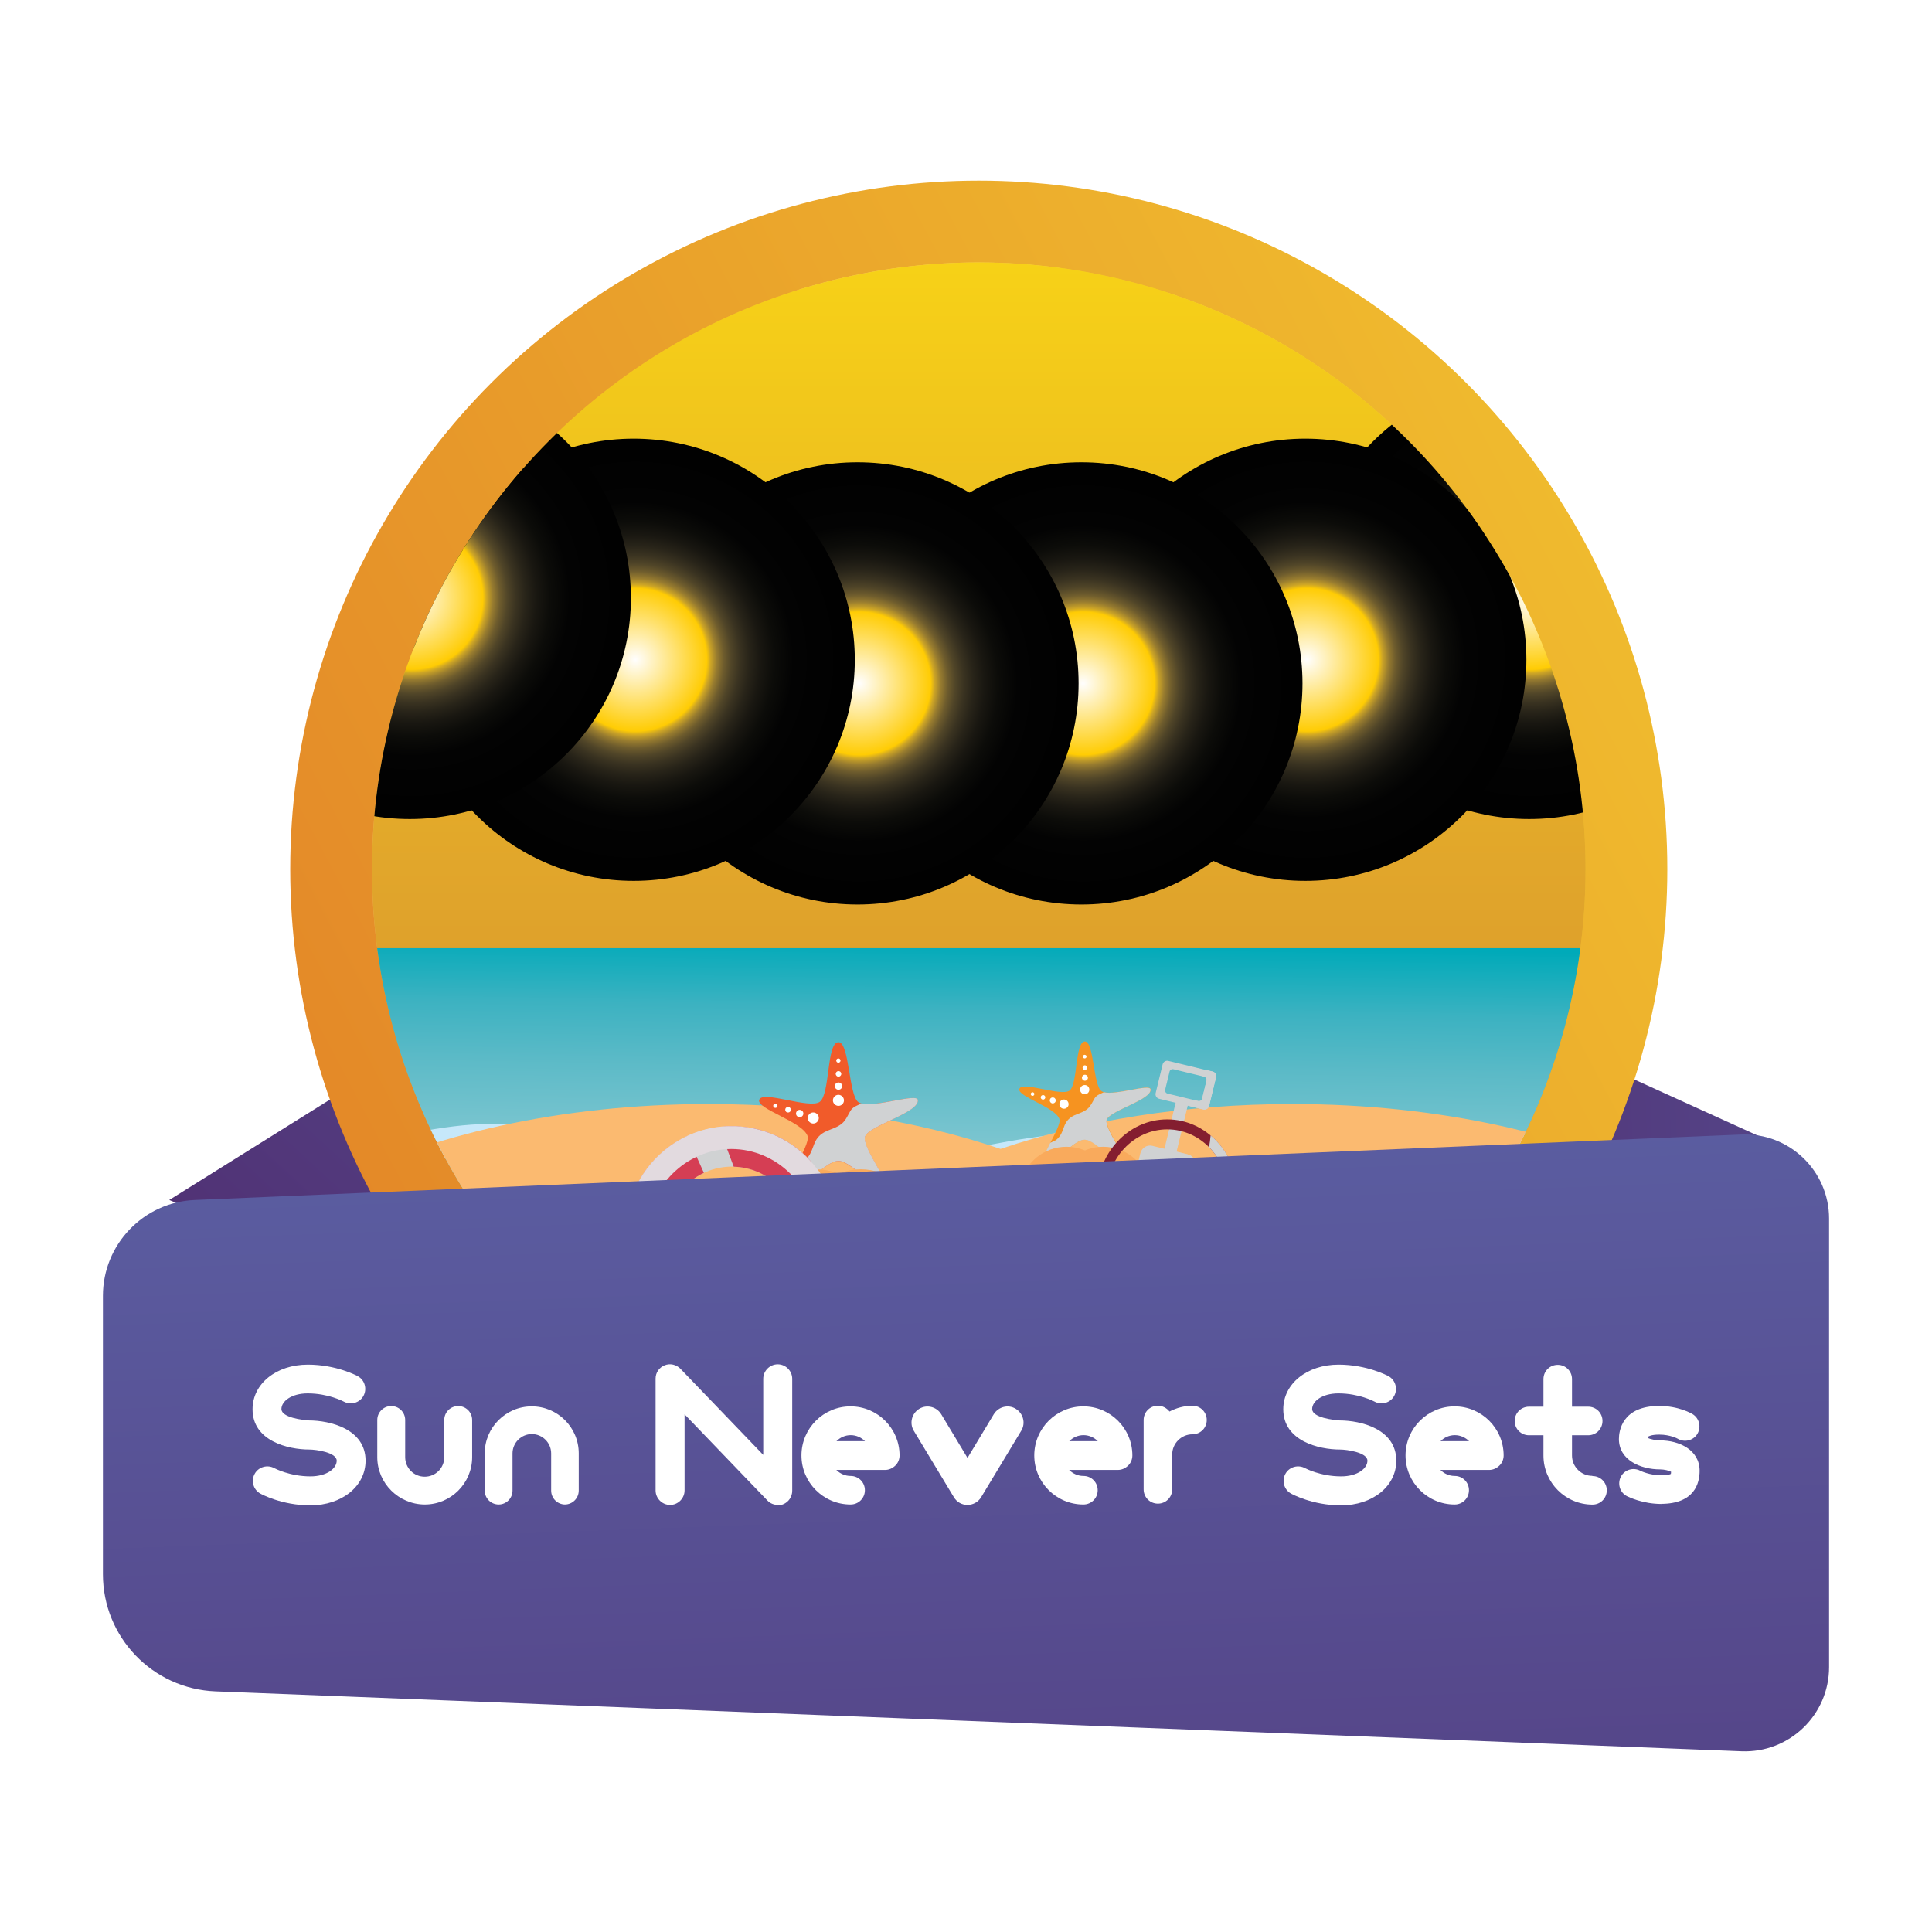 <?xml version="1.0" encoding="utf-8"?>
<!-- Generator: Adobe Illustrator 23.0.5, SVG Export Plug-In . SVG Version: 6.00 Build 0)  -->
<svg version="1.1" id="Layer_1" xmlns="http://www.w3.org/2000/svg" xmlns:xlink="http://www.w3.org/1999/xlink" x="0px" y="0px"
	 viewBox="0 0 180 180" style="enable-background:new 0 0 180 180;" xml:space="preserve">
<style type="text/css">
	.st0{fill:url(#SVGID_1_);}
	.st1{fill:url(#SVGID_2_);}
	.st2{fill:url(#SVGID_3_);}
	.st3{fill:url(#SVGID_4_);}
	.st4{opacity:0.48;}
	.st5{filter:url(#Adobe_OpacityMaskFilter);}
	.st6{filter:url(#Adobe_OpacityMaskFilter_1_);}
	.st7{mask:url(#SVGID_5_);fill:url(#SVGID_6_);}
	.st8{fill:url(#SVGID_7_);}
	.st9{filter:url(#Adobe_OpacityMaskFilter_2_);}
	.st10{filter:url(#Adobe_OpacityMaskFilter_3_);}
	.st11{mask:url(#SVGID_8_);fill:url(#SVGID_9_);}
	.st12{fill:url(#SVGID_10_);}
	.st13{clip-path:url(#SVGID_12_);}
	.st14{fill:#FBBA70;}
	.st15{fill:url(#SVGID_13_);}
	.st16{fill:url(#SVGID_14_);}
	.st17{fill:#C6E8FA;}
	.st18{fill:#F15B2A;}
	.st19{fill:#FFFFFF;}
	.st20{fill:#D0D2D3;}
	.st21{fill:#F9AA5C;}
	.st22{fill:#F69320;}
	.st23{fill:#94D8F7;}
	.st24{fill:#0694B8;}
	.st25{fill:#1C7DAA;}
	.st26{fill:#C1D8E3;}
	.st27{fill:#841E30;}
	.st28{fill:#D53E54;}
	.st29{fill:#BBBDBF;}
	.st30{fill:#E2DADF;}
	.st31{fill:#E8AE69;}
	.st32{filter:url(#Adobe_OpacityMaskFilter_4_);}
	.st33{filter:url(#Adobe_OpacityMaskFilter_5_);}
	.st34{mask:url(#SVGID_15_);fill:url(#SVGID_16_);}
	.st35{fill:url(#SVGID_17_);}
	.st36{filter:url(#Adobe_OpacityMaskFilter_6_);}
	.st37{filter:url(#Adobe_OpacityMaskFilter_7_);}
	.st38{mask:url(#SVGID_18_);fill:url(#SVGID_19_);}
	.st39{fill:url(#SVGID_20_);}
	.st40{filter:url(#Adobe_OpacityMaskFilter_8_);}
	.st41{filter:url(#Adobe_OpacityMaskFilter_9_);}
	.st42{mask:url(#SVGID_21_);fill:url(#SVGID_22_);}
	.st43{fill:url(#SVGID_23_);}
	.st44{filter:url(#Adobe_OpacityMaskFilter_10_);}
	.st45{filter:url(#Adobe_OpacityMaskFilter_11_);}
	.st46{mask:url(#SVGID_24_);fill:url(#SVGID_25_);}
	.st47{fill:url(#SVGID_26_);}
	.st48{filter:url(#Adobe_OpacityMaskFilter_12_);}
	.st49{filter:url(#Adobe_OpacityMaskFilter_13_);}
	.st50{mask:url(#SVGID_27_);fill:url(#SVGID_28_);}
	.st51{fill:url(#SVGID_29_);}
	.st52{filter:url(#Adobe_OpacityMaskFilter_14_);}
	.st53{filter:url(#Adobe_OpacityMaskFilter_15_);}
	.st54{mask:url(#SVGID_30_);fill:url(#SVGID_31_);}
	.st55{fill:url(#SVGID_32_);}
	.st56{fill:url(#SVGID_33_);}
</style>
<g>
	<linearGradient id="SVGID_1_" gradientUnits="userSpaceOnUse" x1="22.942" y1="135.857" x2="124.792" y2="25.46">
		<stop  offset="0" style="stop-color:#4F2C6F"/>
		<stop  offset="1" style="stop-color:#6073B7"/>
	</linearGradient>
	<polygon class="st0" points="15.77,111.8 50.29,90.23 57.83,129.87 	"/>
	
		<linearGradient id="SVGID_2_" gradientUnits="userSpaceOnUse" x1="327.209" y1="545.316" x2="414.007" y2="451.235" gradientTransform="matrix(0.707 0.707 -0.707 0.707 276.916 -501.018)">
		<stop  offset="0" style="stop-color:#4F2C6F"/>
		<stop  offset="1" style="stop-color:#6073B7"/>
	</linearGradient>
	<polygon class="st1" points="132.65,91.66 166.76,107.16 144.85,138.94 	"/>
	<g>
		
			<linearGradient id="SVGID_3_" gradientUnits="userSpaceOnUse" x1="12281.902" y1="-12273.382" x2="13266.16" y2="-10178.977" gradientTransform="matrix(4.206704e-03 0.089 -0.089 4.206704e-03 -976.443 -1010.447)">
			<stop  offset="0" style="stop-color:#F2C42F"/>
			<stop  offset="1" style="stop-color:#DF7626"/>
		</linearGradient>
		<circle class="st2" cx="91.19" cy="80.98" r="64.15"/>
		
			<linearGradient id="SVGID_4_" gradientUnits="userSpaceOnUse" x1="12018.519" y1="-11174.908" x2="12932.19" y2="-9788.999" gradientTransform="matrix(4.774137e-03 0.102 -0.102 4.774137e-03 -1080.09 -1102.089)">
			<stop  offset="0" style="stop-color:#F2C42F"/>
			<stop  offset="0.649" style="stop-color:#DF7626"/>
		</linearGradient>
		<circle class="st3" cx="91.19" cy="80.98" r="56.53"/>
		<g class="st4">
			<defs>
				<filter id="Adobe_OpacityMaskFilter" filterUnits="userSpaceOnUse" x="34.66" y="24.46" width="64.04" height="69.25">
					<feFlood  style="flood-color:white;flood-opacity:1" result="back"/>
					<feBlend  in="SourceGraphic" in2="back" mode="normal"/>
				</filter>
			</defs>
			<mask maskUnits="userSpaceOnUse" x="34.66" y="24.46" width="64.04" height="69.25" id="SVGID_5_">
				<g class="st5">
					<defs>
						<filter id="Adobe_OpacityMaskFilter_1_" filterUnits="userSpaceOnUse" x="34.66" y="24.46" width="64.04" height="69.25">
							<feFlood  style="flood-color:white;flood-opacity:1" result="back"/>
							<feBlend  in="SourceGraphic" in2="back" mode="normal"/>
						</filter>
					</defs>
					<mask maskUnits="userSpaceOnUse" x="34.66" y="24.46" width="64.04" height="69.25" id="SVGID_5_">
						<g class="st6">
						</g>
					</mask>
					
						<linearGradient id="SVGID_6_" gradientUnits="userSpaceOnUse" x1="116.841" y1="2.416" x2="34.886" y2="77.585" gradientTransform="matrix(0.999 -0.047 0.047 0.999 -16.066 17.538)">
						<stop  offset="0" style="stop-color:#FFFFFF"/>
						<stop  offset="1" style="stop-color:#000000"/>
					</linearGradient>
					<path class="st7" d="M98.7,24.96c-3.31-0.44-6.7-0.61-10.16-0.45c-4.95,0.23-9.73,1.1-14.25,2.52L35.89,69.21
						c-0.98,4.64-1.4,9.47-1.17,14.42c0.16,3.46,0.65,6.82,1.4,10.07L98.7,24.96z"/>
				</g>
			</mask>
			
				<linearGradient id="SVGID_7_" gradientUnits="userSpaceOnUse" x1="116.841" y1="2.416" x2="34.886" y2="77.585" gradientTransform="matrix(0.999 -0.047 0.047 0.999 -16.066 17.538)">
				<stop  offset="0" style="stop-color:#FFDA8F"/>
				<stop  offset="1" style="stop-color:#FFDA8F"/>
			</linearGradient>
			<path class="st8" d="M98.7,24.96c-3.31-0.44-6.7-0.61-10.16-0.45c-4.95,0.23-9.73,1.1-14.25,2.52L35.89,69.21
				c-0.98,4.64-1.4,9.47-1.17,14.42c0.16,3.46,0.65,6.82,1.4,10.07L98.7,24.96z"/>
			<defs>
				<filter id="Adobe_OpacityMaskFilter_2_" filterUnits="userSpaceOnUse" x="39.4" y="27.3" width="92.57" height="97.96">
					<feFlood  style="flood-color:white;flood-opacity:1" result="back"/>
					<feBlend  in="SourceGraphic" in2="back" mode="normal"/>
				</filter>
			</defs>
			<mask maskUnits="userSpaceOnUse" x="39.4" y="27.3" width="92.57" height="97.96" id="SVGID_8_">
				<g class="st9">
					<defs>
						<filter id="Adobe_OpacityMaskFilter_3_" filterUnits="userSpaceOnUse" x="39.4" y="27.3" width="92.57" height="97.96">
							<feFlood  style="flood-color:white;flood-opacity:1" result="back"/>
							<feBlend  in="SourceGraphic" in2="back" mode="normal"/>
						</filter>
					</defs>
					<mask maskUnits="userSpaceOnUse" x="39.4" y="27.3" width="92.57" height="97.96" id="SVGID_8_">
						<g class="st10">
						</g>
					</mask>
					
						<linearGradient id="SVGID_9_" gradientUnits="userSpaceOnUse" x1="137.496" y1="24.932" x2="55.54" y2="100.101" gradientTransform="matrix(0.999 -0.047 0.047 0.999 -16.066 17.538)">
						<stop  offset="0" style="stop-color:#FFFFFF"/>
						<stop  offset="1" style="stop-color:#000000"/>
					</linearGradient>
					<path class="st11" d="M108.87,27.3L39.4,103.62c3.74,8.53,9.5,15.94,16.66,21.63l75.91-83.39
						C125.63,35.26,117.72,30.22,108.87,27.3z"/>
				</g>
			</mask>
			
				<linearGradient id="SVGID_10_" gradientUnits="userSpaceOnUse" x1="137.496" y1="24.932" x2="55.54" y2="100.101" gradientTransform="matrix(0.999 -0.047 0.047 0.999 -16.066 17.538)">
				<stop  offset="0" style="stop-color:#FFDA8F"/>
				<stop  offset="1" style="stop-color:#FFDA8F"/>
			</linearGradient>
			<path class="st12" d="M108.87,27.3L39.4,103.62c3.74,8.53,9.5,15.94,16.66,21.63l75.91-83.39
				C125.63,35.26,117.72,30.22,108.87,27.3z"/>
		</g>
	</g>
	<g>
		<defs>
			<circle id="SVGID_11_" cx="91.19" cy="80.98" r="56.53"/>
		</defs>
		<clipPath id="SVGID_12_">
			<use xlink:href="#SVGID_11_"  style="overflow:visible;"/>
		</clipPath>
		<g class="st13">
			<path class="st14" d="M139.29,123.98c0,4.89-21.54,8.86-48.1,8.86c-26.56,0-48.1-3.97-48.1-8.86c0-4.89,21.54-8.86,48.1-8.86
				C117.75,115.12,139.29,119.09,139.29,123.98z"/>
			<g>
				<linearGradient id="SVGID_13_" gradientUnits="userSpaceOnUse" x1="93.219" y1="157.34" x2="93.219" y2="10.648">
					<stop  offset="5.618138e-03" style="stop-color:#CA762E"/>
					<stop  offset="0.522" style="stop-color:#E1A62B"/>
					<stop  offset="1" style="stop-color:#FCDC12"/>
				</linearGradient>
				<rect x="30.86" y="21.95" class="st15" width="124.72" height="124.72"/>
				<linearGradient id="SVGID_14_" gradientUnits="userSpaceOnUse" x1="93.084" y1="110.779" x2="93.472" y2="87.892">
					<stop  offset="0" style="stop-color:#8FCCD5"/>
					<stop  offset="0.5" style="stop-color:#5BBAC7"/>
					<stop  offset="0.731" style="stop-color:#3CB2C1"/>
					<stop  offset="1" style="stop-color:#00AAB9"/>
				</linearGradient>
				<rect x="30.86" y="88.34" class="st16" width="124.72" height="29.04"/>
				<path class="st17" d="M155.58,112.62c-1.81-1.52-5.09-1.76-7.21-2.05c-7.04-0.97-14.03-1.7-21.15-1.71
					c-4.32,0-8.88,0.35-13.11-0.7c-3.68-0.92-7.34-2.77-11.21-2.73c-9.51,0.11-18.76,3.42-28.07,4.99
					c-4.06,0.69-8.05,1.52-12.2,1.06c-1.94-0.22-3.53-0.78-5.18-1.81c-1.8-1.13-3.37-1.57-5.45-0.91c-3.49,1.11-6.55,3.44-10.3,3.67
					c-3.63,0.22-7.24-0.32-10.86-0.42v7.22c1.04,0.2,2.09,0.3,3.16,0.25c2.18-0.11,4.23-0.71,6.34-1.22
					c1.97-0.48,4.03-0.89,6.07-0.6c2.02,0.29,3.85,0.99,5.74,1.72c4.26,1.64,8.6,1.28,12.99,0.28c4.12-0.94,8.15-2.33,12.33-3.01
					c4.03-0.66,7.89-0.66,11.89,0.15c4.01,0.81,7.88,1.61,11.98,1.75c4.09,0.13,8.19,0,12.28-0.08c8.3-0.17,16.76-0.37,24.8-2.59
					c2.75-0.76,5.32-1.29,8.16-0.62c3.07,0.73,5.96,2.05,8.99,2.37V112.62z"/>
				<path class="st17" d="M57.84,105.13c-4.65,0.28-9.27-0.68-13.93-0.35c-4.46,0.32-8.78,1.63-13.2,2.19v0.97
					c4.37,0.1,8.75,0.03,13.1-0.01c7.8-0.07,15.7-0.26,23.38-1.75C64.88,104.17,60.58,104.96,57.84,105.13z"/>
				<path class="st17" d="M151.35,108.24c-2.74-0.68-5.33-2.04-8.12-2.48c-3.59-0.57-7.49-0.24-11.11-0.18
					c-3.61,0.05-7.24,0.23-10.84-0.09c-6.56-0.59-13.01-1.6-19.43,0.4c-4,1.24-8.56,3.32-12.93,3.1c3.01,1.93,7.8,0.99,11.01,0.43
					c2.35-0.41,4.71-0.88,7.1-0.88c3.38,0,6.7,0.65,10.07,0.78c12.82,0.52,25.65,0.1,38.48,0.02v-0.85
					C154.2,108.68,152.79,108.6,151.35,108.24z"/>
				<path class="st17" d="M143.98,118.26c-0.76,0.16-1.67,0.37-2.35,0.84c2.48,0.07,4.65,1.32,7.17,1.84
					c2.24,0.46,4.51,0.27,6.77,0.28v-2.86c-1.88-0.15-3.76-0.34-5.63-0.4C147.97,117.91,145.92,117.86,143.98,118.26z"/>
				<path class="st17" d="M64.47,114.98c4.74,0.4,9.39,1.72,14.15,1.83c4.08,0.09,7.93-0.74,11.71-2.17
					c-0.48-0.27-1.01-0.43-1.55-0.56c-1.77-0.44-3.61-0.6-5.42-0.72c-9.53-0.61-19.19,0.01-28.7,0.68c-2.91,0.2-5.85,0.38-8.8,0.6
					C52.07,114.65,58.28,114.46,64.47,114.98z"/>
				<path class="st14" d="M155.58,110.4c-8.97-4.65-21.41-7.54-35.17-7.54c-10.04,0-19.38,1.54-27.19,4.18
					c-7.8-2.64-17.14-4.18-27.19-4.18c-13.76,0-26.2,2.88-35.17,7.54v2.44v8.1v10.56h124.72v-10.56l0,0V110.4z"/>
				<g>
					<g>
						<g>
							<path class="st18" d="M78.12,97.1c1.02,0,0.95,4.88,1.83,5.57c0.96,0.75,5.44-0.88,5.55-0.2c0.2,1.17-4.54,2.4-4.91,3.42
								c-0.36,0.97,2.78,4.93,2.09,5.27c-0.73,0.36-3.2-2.98-4.57-2.99c-1.37-0.01-3.88,3.31-4.56,2.99c-0.98-0.45,2-4.38,1.69-5.32
								c-0.46-1.33-4.75-2.52-4.51-3.36c0.27-0.94,4.67,0.87,5.64,0.18C77.35,101.96,77,97.1,78.12,97.1z"/>
							<g>
								<path class="st19" d="M78.31,98.81c0,0.11-0.09,0.2-0.2,0.2c-0.11,0-0.2-0.09-0.2-0.2s0.09-0.2,0.2-0.2
									C78.22,98.61,78.31,98.7,78.31,98.81z"/>
								<path class="st19" d="M78.38,100.05c0,0.14-0.12,0.26-0.26,0.26c-0.14,0-0.26-0.12-0.26-0.26c0-0.14,0.12-0.26,0.26-0.26
									C78.26,99.79,78.38,99.9,78.38,100.05z"/>
								<path class="st19" d="M78.46,101.19c0,0.19-0.15,0.34-0.34,0.34c-0.19,0-0.34-0.15-0.34-0.34c0-0.19,0.15-0.34,0.34-0.34
									C78.31,100.85,78.46,101,78.46,101.19z"/>
								<path class="st19" d="M78.63,102.52c0,0.28-0.23,0.51-0.51,0.51c-0.28,0-0.52-0.23-0.52-0.51c0-0.28,0.23-0.52,0.52-0.52
									C78.4,102.01,78.63,102.24,78.63,102.52z"/>
							</g>
							<g>
								<path class="st19" d="M72.3,102.83c0.1,0.03,0.16,0.15,0.13,0.25c-0.03,0.11-0.15,0.16-0.25,0.13
									c-0.11-0.03-0.16-0.15-0.13-0.25C72.08,102.86,72.19,102.8,72.3,102.83z"/>
								<path class="st19" d="M73.5,103.14c0.14,0.04,0.21,0.19,0.17,0.33c-0.04,0.14-0.19,0.21-0.33,0.17
									c-0.14-0.04-0.21-0.19-0.17-0.33C73.21,103.18,73.36,103.1,73.5,103.14z"/>
								<path class="st19" d="M74.61,103.42c0.18,0.06,0.28,0.25,0.22,0.43c-0.06,0.18-0.25,0.28-0.43,0.22
									c-0.18-0.06-0.28-0.25-0.22-0.43C74.24,103.46,74.43,103.36,74.61,103.42z"/>
								<path class="st19" d="M75.93,103.67c0.27,0.09,0.42,0.38,0.33,0.65c-0.09,0.27-0.38,0.42-0.65,0.33
									c-0.27-0.09-0.42-0.38-0.33-0.65C75.37,103.73,75.66,103.58,75.93,103.67z"/>
							</g>
							<g>
								<path class="st19" d="M83.91,103.05c-0.11,0.03-0.17,0.14-0.14,0.25c0.03,0.11,0.14,0.17,0.25,0.14
									c0.11-0.03,0.17-0.14,0.14-0.25C84.13,103.08,84.02,103.02,83.91,103.05z"/>
								<path class="st19" d="M82.69,103.29c-0.14,0.04-0.22,0.18-0.19,0.32c0.04,0.14,0.18,0.22,0.32,0.19
									c0.14-0.04,0.22-0.18,0.19-0.32C82.98,103.34,82.83,103.26,82.69,103.29z"/>
								<path class="st19" d="M81.57,103.5c-0.18,0.05-0.29,0.23-0.24,0.41c0.05,0.18,0.23,0.29,0.41,0.24
									c0.18-0.05,0.29-0.23,0.24-0.41C81.94,103.56,81.75,103.45,81.57,103.5z"/>
								<path class="st19" d="M80.24,103.68c-0.28,0.07-0.44,0.35-0.37,0.63c0.07,0.28,0.35,0.44,0.63,0.37
									c0.28-0.07,0.44-0.35,0.37-0.63C80.79,103.77,80.51,103.6,80.24,103.68z"/>
							</g>
							<g>
								<path class="st19" d="M74.38,109.36c0.07-0.09,0.2-0.1,0.28-0.03c0.09,0.07,0.1,0.2,0.03,0.28c-0.07,0.09-0.2,0.1-0.28,0.03
									C74.32,109.58,74.31,109.45,74.38,109.36z"/>
								<path class="st19" d="M75.09,108.35c0.09-0.11,0.25-0.13,0.37-0.04c0.11,0.09,0.13,0.25,0.04,0.37
									c-0.09,0.11-0.25,0.13-0.37,0.04C75.02,108.62,75,108.46,75.09,108.35z"/>
								<path class="st19" d="M75.73,107.4c0.12-0.15,0.33-0.17,0.48-0.06c0.15,0.12,0.17,0.33,0.06,0.48
									c-0.11,0.15-0.33,0.17-0.48,0.06C75.64,107.76,75.61,107.55,75.73,107.4z"/>
								<path class="st19" d="M76.42,106.25c0.18-0.22,0.5-0.26,0.72-0.09c0.22,0.18,0.26,0.5,0.09,0.72
									c-0.18,0.22-0.5,0.26-0.72,0.09C76.28,106.8,76.24,106.47,76.42,106.25z"/>
							</g>
							<g>
								<path class="st19" d="M81.53,109.36c-0.07-0.09-0.2-0.1-0.28-0.03c-0.09,0.07-0.1,0.2-0.03,0.28
									c0.07,0.09,0.2,0.1,0.28,0.03C81.59,109.58,81.6,109.45,81.53,109.36z"/>
								<path class="st19" d="M80.82,108.35c-0.09-0.11-0.25-0.13-0.37-0.04c-0.11,0.09-0.13,0.25-0.04,0.37
									c0.09,0.11,0.25,0.13,0.37,0.04C80.89,108.62,80.91,108.46,80.82,108.35z"/>
								<path class="st19" d="M80.18,107.4c-0.12-0.15-0.33-0.17-0.48-0.06c-0.15,0.12-0.17,0.33-0.06,0.48
									c0.12,0.15,0.33,0.17,0.48,0.06C80.27,107.76,80.3,107.55,80.18,107.4z"/>
								<path class="st19" d="M79.49,106.25c-0.18-0.22-0.5-0.26-0.72-0.09c-0.22,0.18-0.26,0.5-0.09,0.72
									c0.18,0.22,0.5,0.26,0.72,0.09C79.63,106.8,79.67,106.47,79.49,106.25z"/>
							</g>
						</g>
						<path class="st20" d="M85.51,102.47c-0.1-0.63-3.88,0.7-5.25,0.34c-0.38,0.18-0.8,0.31-1.02,0.67
							c-0.24,0.4-0.42,0.87-0.78,1.18c-0.44,0.38-0.98,0.51-1.49,0.74c-0.54,0.25-0.88,0.6-1.1,1.15c-0.16,0.39-0.28,0.84-0.54,1.18
							c-0.14,0.18-0.29,0.36-0.49,0.48c-0.19,0.11-0.41,0.18-0.6,0.29c-0.62,1.22-1.2,2.41-0.68,2.65c0.68,0.31,3.2-3,4.56-2.99
							c1.37,0.01,3.84,3.36,4.57,2.99c0.68-0.34-2.45-4.3-2.09-5.27C80.97,104.87,85.71,103.64,85.51,102.47z"/>
					</g>
					<g>
						<path class="st21" d="M81.24,113.11c-0.52-2.38-2.65-4.17-5.19-4.17c-2.54,0-4.67,1.79-5.19,4.17H81.24z"/>
						<path class="st21" d="M85.38,113.11c-0.52-2.38-2.65-4.17-5.19-4.17c-2.54,0-4.66,1.79-5.19,4.17H85.38z"/>
					</g>
				</g>
				<g>
					<g>
						<g>
							<path class="st22" d="M101.08,97.03c0.84,0,0.78,4.04,1.52,4.61c0.79,0.62,4.5-0.73,4.6-0.17c0.16,0.97-3.76,1.99-4.07,2.83
								c-0.3,0.8,2.3,4.08,1.73,4.36c-0.6,0.3-2.65-2.47-3.78-2.48c-1.13-0.01-3.21,2.74-3.78,2.48c-0.82-0.37,1.66-3.63,1.4-4.41
								c-0.38-1.1-3.93-2.09-3.73-2.79c0.22-0.78,3.87,0.72,4.67,0.15C100.43,101.05,100.14,97.03,101.08,97.03z"/>
							<g>
								<path class="st19" d="M101.23,98.44c0,0.09-0.08,0.17-0.17,0.17c-0.09,0-0.17-0.07-0.17-0.17c0-0.09,0.07-0.17,0.17-0.17
									C101.16,98.28,101.23,98.35,101.23,98.44z"/>
								<path class="st19" d="M101.29,99.47c0,0.12-0.1,0.22-0.22,0.22c-0.12,0-0.21-0.1-0.21-0.22c0-0.12,0.1-0.22,0.21-0.22
									C101.19,99.25,101.29,99.35,101.29,99.47z"/>
								<path class="st19" d="M101.36,100.41c0,0.16-0.13,0.28-0.28,0.28c-0.15,0-0.28-0.13-0.28-0.28c0-0.16,0.13-0.28,0.28-0.28
									C101.23,100.13,101.36,100.26,101.36,100.41z"/>
								<path class="st19" d="M101.49,101.52c0,0.24-0.19,0.43-0.43,0.43c-0.23,0-0.43-0.19-0.43-0.43c0-0.24,0.19-0.43,0.43-0.43
									C101.3,101.09,101.49,101.28,101.49,101.52z"/>
							</g>
							<g>
								<path class="st19" d="M96.25,101.77c0.09,0.03,0.14,0.12,0.11,0.21c-0.03,0.09-0.12,0.14-0.21,0.11
									c-0.09-0.03-0.14-0.12-0.11-0.21C96.07,101.79,96.16,101.74,96.25,101.77z"/>
								<path class="st19" d="M97.24,102.03c0.11,0.04,0.18,0.16,0.14,0.27c-0.04,0.11-0.16,0.18-0.27,0.14
									c-0.11-0.04-0.18-0.16-0.14-0.27C97.01,102.06,97.13,102,97.24,102.03z"/>
								<path class="st19" d="M98.17,102.26c0.15,0.05,0.23,0.21,0.18,0.35c-0.05,0.15-0.21,0.23-0.35,0.18
									c-0.15-0.05-0.23-0.21-0.18-0.35C97.86,102.29,98.02,102.21,98.17,102.26z"/>
								<path class="st19" d="M99.26,102.46c0.22,0.07,0.35,0.31,0.28,0.54c-0.07,0.22-0.31,0.35-0.54,0.28
									c-0.22-0.07-0.35-0.31-0.28-0.54C98.79,102.51,99.03,102.39,99.26,102.46z"/>
							</g>
							<g>
								<path class="st19" d="M105.87,101.95c-0.09,0.02-0.14,0.11-0.12,0.2c0.02,0.09,0.11,0.14,0.2,0.12
									c0.09-0.02,0.14-0.11,0.12-0.2C106.05,101.98,105.96,101.93,105.87,101.95z"/>
								<path class="st19" d="M104.86,102.15c-0.11,0.03-0.18,0.15-0.15,0.26c0.03,0.12,0.15,0.18,0.26,0.15
									c0.12-0.03,0.18-0.15,0.15-0.26C105.1,102.19,104.98,102.12,104.86,102.15z"/>
								<path class="st19" d="M103.93,102.33c-0.15,0.04-0.24,0.19-0.2,0.34c0.04,0.15,0.19,0.24,0.34,0.2
									c0.15-0.04,0.24-0.19,0.2-0.34C104.23,102.38,104.08,102.29,103.93,102.33z"/>
								<path class="st19" d="M102.83,102.47c-0.23,0.06-0.37,0.29-0.31,0.52c0.06,0.23,0.29,0.37,0.52,0.31
									c0.23-0.06,0.36-0.29,0.31-0.52C103.29,102.55,103.06,102.41,102.83,102.47z"/>
							</g>
							<g>
								<path class="st19" d="M97.97,107.18c0.06-0.07,0.16-0.09,0.23-0.03c0.07,0.06,0.09,0.16,0.03,0.23
									c-0.06,0.07-0.16,0.09-0.23,0.03C97.93,107.36,97.92,107.26,97.97,107.18z"/>
								<path class="st19" d="M98.56,106.34c0.07-0.09,0.21-0.11,0.3-0.04c0.09,0.07,0.11,0.21,0.04,0.3
									c-0.07,0.09-0.21,0.11-0.3,0.04C98.5,106.57,98.49,106.44,98.56,106.34z"/>
								<path class="st19" d="M99.09,105.56c0.1-0.12,0.27-0.14,0.4-0.05c0.12,0.1,0.14,0.27,0.05,0.4
									c-0.1,0.12-0.27,0.14-0.39,0.05C99.02,105.86,99,105.68,99.09,105.56z"/>
								<path class="st19" d="M99.66,104.6c0.14-0.19,0.41-0.22,0.6-0.07c0.18,0.15,0.22,0.41,0.07,0.6
									c-0.15,0.19-0.41,0.22-0.6,0.07C99.55,105.06,99.52,104.79,99.66,104.6z"/>
							</g>
							<g>
								<path class="st19" d="M103.9,107.18c-0.06-0.07-0.16-0.09-0.24-0.03c-0.07,0.06-0.08,0.16-0.03,0.23
									c0.06,0.07,0.16,0.09,0.23,0.03C103.95,107.36,103.96,107.26,103.9,107.18z"/>
								<path class="st19" d="M103.31,106.34c-0.07-0.09-0.21-0.11-0.3-0.04c-0.09,0.07-0.11,0.21-0.04,0.3
									c0.07,0.09,0.21,0.11,0.3,0.04C103.37,106.57,103.39,106.44,103.31,106.34z"/>
								<path class="st19" d="M102.78,105.56c-0.1-0.12-0.27-0.14-0.39-0.05c-0.12,0.1-0.14,0.27-0.05,0.4
									c0.1,0.12,0.27,0.14,0.4,0.05C102.86,105.86,102.88,105.68,102.78,105.56z"/>
								<path class="st19" d="M102.21,104.6c-0.14-0.19-0.41-0.22-0.6-0.07c-0.18,0.15-0.22,0.41-0.07,0.6
									c0.15,0.19,0.41,0.22,0.6,0.07C102.32,105.06,102.36,104.79,102.21,104.6z"/>
							</g>
						</g>
						<path class="st20" d="M107.19,101.48c-0.09-0.52-3.22,0.58-4.35,0.28c-0.31,0.15-0.66,0.26-0.85,0.55
							c-0.2,0.33-0.35,0.72-0.65,0.98c-0.36,0.32-0.81,0.42-1.24,0.62c-0.45,0.21-0.73,0.5-0.92,0.95
							c-0.13,0.33-0.23,0.69-0.44,0.98c-0.11,0.15-0.24,0.3-0.4,0.4c-0.16,0.09-0.34,0.15-0.5,0.24c-0.51,1.01-0.99,2-0.56,2.19
							c0.57,0.26,2.65-2.49,3.78-2.48c1.13,0.01,3.18,2.78,3.78,2.48c0.57-0.28-2.03-3.56-1.73-4.36
							C103.43,103.46,107.36,102.44,107.19,101.48z"/>
					</g>
					<g>
						<path class="st21" d="M103.66,110.29c-0.43-1.98-2.19-3.45-4.3-3.45c-2.11,0-3.86,1.48-4.3,3.45H103.66z"/>
						<path class="st21" d="M107.08,110.29c-0.43-1.98-2.19-3.45-4.3-3.45c-2.11,0-3.86,1.48-4.3,3.45H107.08z"/>
					</g>
				</g>
				<g>
					<g>
						
							<ellipse transform="matrix(0.23 -0.973 0.973 0.23 -47.701 179.221)" class="st23" cx="89.38" cy="119.75" rx="8.3" ry="8.3"/>
						<g>
							<path class="st24" d="M90.7,115.22c0,0-6.69,2.55-9.12,7.3c0,0,1.3,4.5,6.69,5.46c0,0,3.92-2.51,4.08-11.81
								C92.35,116.17,91.59,115.3,90.7,115.22z"/>
							<path class="st24" d="M91.8,113.15c0,0-0.02-0.67-0.76-1.51c0,0-3.23-1.04-6.72,1.56c0,0,4.84-0.63,6.22,0.51"/>
							<path class="st24" d="M94.06,115.78c0,0,3.22,1.79,3.48,5.33c0,0,0.83-3.9-2.04-6.91c0,0-1.16-0.04-1.82,0.03L94.06,115.78z"
								/>
							<path class="st25" d="M94.28,115.44c-0.29,0.74-1.38,1-2.45,0.59c-1.07-0.41-1.71-1.35-1.42-2.09c0.29-0.74,1.38-1,2.45-0.59
								C93.93,113.76,94.57,114.7,94.28,115.44z"/>
						</g>
					</g>
					<path class="st26" d="M92.13,124.48c-0.97-0.11-2.06-0.3-2.73-1.09c-0.61-0.72-0.78-1.78-1.51-2.4
						c-0.6-0.51-1.49-0.61-1.82-1.41c-0.42-1.03,0.53-1.8,0.58-2.78c0.03-0.63-0.13-1.2-0.62-1.62c-0.46-0.4-1.04-0.64-1.61-0.85
						c-0.32-0.12-0.66-0.24-1-0.37c-1.45,1.5-2.35,3.54-2.35,5.79c0,4.16,3.06,7.6,7.05,8.21c0.05,0.01,0.1,0.02,0.15,0.03
						c0,0,0,0,0.01-0.01c0.36,0.05,0.73,0.07,1.1,0.07c2.29,0,4.37-0.93,5.87-2.43C94.43,124.87,93.26,124.61,92.13,124.48z"/>
				</g>
				<g>
					<path class="st21" d="M93.46,128.81c-0.52-2.38-2.65-4.17-5.19-4.17c-2.54,0-4.66,1.79-5.19,4.17H93.46z"/>
					<path class="st21" d="M97.6,128.81c-0.52-2.38-2.65-4.17-5.19-4.17c-2.54,0-4.67,1.79-5.19,4.17H97.6z"/>
				</g>
				<g>
					<g>
						
							<rect x="106.77" y="104.63" transform="matrix(0.236 -0.972 0.972 0.236 -18.573 186.793)" class="st20" width="5.43" height="1.16"/>
						<path class="st20" d="M110.36,112.74l0.98-4.04c0.12-0.51-0.17-1.02-0.66-1.14l-3.33-0.81c-0.49-0.12-0.99,0.2-1.11,0.71
							l-0.98,4.04L110.36,112.74z"/>
						<path class="st20" d="M112.97,99.84l-4.12-1c-0.24-0.06-0.47,0.09-0.53,0.32l-0.65,2.68c-0.06,0.24,0.09,0.47,0.32,0.53
							l4.12,1c0.24,0.06,0.47-0.09,0.53-0.32l0.65-2.68C113.35,100.13,113.21,99.89,112.97,99.84z M111.99,102.38
							c-0.04,0.15-0.2,0.24-0.36,0.2l-2.85-0.69c-0.16-0.04-0.26-0.19-0.23-0.35l0.42-1.72c0.04-0.15,0.2-0.24,0.36-0.2l2.85,0.69
							c0.16,0.04,0.26,0.19,0.23,0.35L111.99,102.38z"/>
					</g>
					<path class="st20" d="M112.05,100.28l0.14,0.03c0.16,0.04,0.26,0.19,0.23,0.35l-0.42,1.72c-0.04,0.15-0.2,0.24-0.36,0.2
						l-0.5-0.12c-0.01,0.07-0.03,0.14-0.06,0.21c-0.05,0.14-0.11,0.27-0.19,0.39l1.23,0.3c0.24,0.06,0.47-0.09,0.53-0.32l0.65-2.68
						c0.06-0.24-0.09-0.47-0.32-0.53l-0.71-0.17C112.19,99.87,112.13,100.08,112.05,100.28z"/>
					<path class="st20" d="M110.67,107.56l-1.1-0.27l0.91-3.72c-0.16,0.14-0.32,0.26-0.52,0.37c-0.38,0.2-0.33,0.64-0.36,1.01
						c-0.03,0.31-0.08,0.62-0.25,0.89c-0.15,0.25-0.37,0.5-0.46,0.78c-0.2,0.69-0.25,1.56-0.8,2.08c-0.22,0.2-0.5,0.36-0.69,0.59
						c-0.23,0.27-0.25,0.6-0.3,0.94c-0.1,0.78-0.58,1.21-1.19,1.43l4.45,1.08l0.98-4.04C111.46,108.19,111.17,107.68,110.67,107.56z
						"/>
				</g>
				<g>
					<g>
						<path class="st27" d="M103.11,111.89c-0.02-0.19-0.03-0.39-0.03-0.59c0-3.36,2.54-6.08,5.67-6.08s5.67,2.72,5.67,6.08
							c0,0.2-0.01,0.4-0.03,0.59h0.87c0.02-0.2,0.03-0.39,0.03-0.59c0-3.87-2.93-7.01-6.55-7.01c-3.61,0-6.54,3.14-6.54,7.01
							c0,0.2,0.01,0.4,0.02,0.59H103.11z"/>
						<path class="st28" d="M113.7,124.3c0,0.32-0.26,0.59-0.58,0.59h-8.81c-0.32,0-0.58-0.26-0.58-0.59l-0.64-12.44
							c0-0.32,0.26-0.59,0.58-0.59h10.08c0.32,0,0.58,0.26,0.58,0.59L113.7,124.3z"/>
						<polygon class="st29" points="103.19,113.77 103.23,114.48 114.21,114.48 114.24,113.77 						"/>
						<path class="st27" d="M115.28,113.12c0,0.45-0.37,0.82-0.82,0.82h-11.4c-0.45,0-0.82-0.37-0.82-0.82v-1.91
							c0-0.45,0.37-0.82,0.82-0.82h11.4c0.45,0,0.82,0.37,0.82,0.82V113.12z"/>
					</g>
					<path class="st20" d="M112.79,105.78c-0.03,0.37-0.08,0.73-0.15,1.09c0.9,0.91,1.53,2.14,1.72,3.51h-3.45
						c-0.19,0.24-0.4,0.47-0.59,0.71c-0.34,0.42-0.41,0.71-0.31,1.24c0.23,1.12,0.32,2.27-0.17,3.34c-0.53,1.13-1.53,1.8-2.39,2.65
						c-0.45,0.44-0.92,0.93-1.13,1.53c-0.24,0.65-0.15,1.29-0.14,1.97c0.02,1.03-0.24,2.05-1.26,2.49c-0.34,0.15-0.73,0.2-1.1,0.28
						c0.1,0.17,0.29,0.29,0.5,0.29h8.81c0.32,0,0.58-0.26,0.58-0.59l0.53-10.27l0.01-0.09h0.22c0.45,0,0.82-0.37,0.82-0.82v-1.26
						c0.01-0.18,0.02-0.37,0.02-0.56C115.3,109.06,114.32,107.07,112.79,105.78z"/>
				</g>
				<g>
					<path class="st21" d="M112.54,126.25c-0.5-2.28-2.53-3.99-4.96-3.99c-2.43,0-4.46,1.71-4.96,3.99H112.54z"/>
					<path class="st21" d="M116.5,126.25c-0.5-2.28-2.53-3.99-4.96-3.99c-2.43,0-4.46,1.71-4.96,3.99H116.5z"/>
				</g>
				<g>
					<g>
						<g>
							<path class="st20" d="M68.2,104.93c-5.47,0-9.91,4.44-9.91,9.91c0,5.47,4.43,9.91,9.91,9.91c5.47,0,9.91-4.44,9.91-9.91
								C78.11,109.36,73.67,104.93,68.2,104.93z M68.2,120.99c-3.4,0-6.15-2.75-6.15-6.15c0-3.4,2.75-6.15,6.15-6.15
								c3.4,0,6.15,2.75,6.15,6.15C74.35,118.23,71.6,120.99,68.2,120.99z"/>
							<path class="st28" d="M67.87,120.98c-2.17-0.12-4.05-1.36-5.05-3.16c-1.19,0.44-2.39,0.84-3.61,1.19
								c1.55,3.34,4.9,5.66,8.81,5.73L67.87,120.98z"/>
							<path class="st28" d="M62.25,113.28c0.46-1.78,1.7-3.24,3.33-4.01c0,0-1.54-3.42-1.55-3.42c-2.79,1.3-4.88,3.86-5.53,6.95
								L62.25,113.28z"/>
							<path class="st28" d="M68.2,104.93c-0.41,0-0.82,0.03-1.22,0.08l1.38,3.69c1.61,0.04,3.07,0.71,4.15,1.76
								c0.05,0,3.11-2.17,3.11-2.17C73.81,106.23,71.16,104.93,68.2,104.93z"/>
							<path class="st28" d="M74.29,113.95c0.04,0.29,0.06,0.58,0.06,0.89c0,1.78-0.75,3.38-1.96,4.5l2.11,3.15
								c2.2-1.82,3.61-4.57,3.61-7.65c0-0.86-0.11-1.7-0.32-2.49L74.29,113.95z"/>
						</g>
						<path class="st30" d="M78.1,114.54c0-0.03,0-0.06,0-0.09c0-0.07,0-0.14-0.01-0.21c0-0.03,0-0.06-0.01-0.1
							c-0.01-0.07-0.01-0.14-0.02-0.21c0-0.03-0.01-0.05-0.01-0.08c-0.01-0.1-0.02-0.19-0.03-0.29c0,0,0,0,0,0
							c-0.01-0.09-0.02-0.19-0.04-0.28c0-0.02-0.01-0.05-0.01-0.07c-0.01-0.07-0.02-0.14-0.04-0.22c-0.01-0.03-0.01-0.05-0.02-0.08
							c-0.02-0.08-0.03-0.15-0.05-0.23c0-0.02-0.01-0.03-0.01-0.05c-0.81-3.54-3.51-6.36-6.99-7.34c-0.01,0-0.03-0.01-0.04-0.01
							c-0.07-0.02-0.14-0.04-0.2-0.05c-0.02-0.01-0.04-0.01-0.07-0.02c-0.06-0.01-0.12-0.03-0.18-0.04
							c-0.03-0.01-0.05-0.01-0.08-0.02c-0.06-0.01-0.11-0.02-0.17-0.04c-0.03-0.01-0.06-0.01-0.09-0.02
							c-0.05-0.01-0.11-0.02-0.16-0.03c-0.03-0.01-0.07-0.01-0.1-0.02c-0.05-0.01-0.1-0.02-0.16-0.02c-0.03,0-0.07-0.01-0.1-0.01
							c-0.05-0.01-0.1-0.01-0.16-0.02c-0.03,0-0.07-0.01-0.1-0.01c-0.05-0.01-0.1-0.01-0.16-0.02c-0.03,0-0.07-0.01-0.1-0.01
							c-0.05,0-0.11-0.01-0.16-0.01c-0.03,0-0.07,0-0.1-0.01c-0.06,0-0.12-0.01-0.18-0.01c-0.03,0-0.06,0-0.09,0
							c-0.09,0-0.18,0-0.27,0c-0.1,0-0.2,0-0.3,0c-0.02,0-0.03,0-0.04,0c-0.09,0-0.18,0.01-0.27,0.01c0,0,0,0,0,0
							c-1.26,0.08-2.46,0.39-3.55,0.9l0,0c-3.39,1.57-5.74,5.01-5.74,8.99c0,4.06,2.45,7.55,5.95,9.08c0,0,0,0,0,0
							c0.21,0.09,0.42,0.18,0.64,0.25c0,0,0,0,0,0c0.54,0.19,1.11,0.34,1.69,0.44c0,0,0.01,0,0.01,0c0.23,0.04,0.47,0.07,0.7,0.09
							c0,0,0.01,0,0.01,0c0.24,0.02,0.48,0.03,0.72,0.04l0,0c0.06,0,0.12,0,0.18,0c2.39,0,4.59-0.85,6.3-2.26c0,0,0,0,0,0
							c0.06-0.05,0.13-0.11,0.19-0.16c0.02-0.02,0.04-0.04,0.06-0.06c0.04-0.04,0.08-0.07,0.13-0.11c0.02-0.02,0.05-0.05,0.07-0.07
							c0.04-0.04,0.07-0.07,0.11-0.11c0.02-0.02,0.05-0.05,0.07-0.07c0.04-0.03,0.07-0.07,0.11-0.11c0.03-0.03,0.05-0.05,0.07-0.08
							c0.04-0.04,0.07-0.07,0.1-0.11c0.02-0.03,0.05-0.05,0.07-0.08c0.03-0.04,0.07-0.08,0.1-0.11c0.02-0.02,0.04-0.05,0.06-0.07
							c0.04-0.04,0.07-0.09,0.11-0.13c0.02-0.02,0.04-0.04,0.06-0.06c0.11-0.13,0.21-0.26,0.31-0.4c0.02-0.02,0.03-0.04,0.05-0.07
							c0.03-0.05,0.07-0.09,0.1-0.14c0.02-0.03,0.04-0.05,0.06-0.08c0.03-0.04,0.06-0.09,0.09-0.13c0.02-0.03,0.04-0.06,0.06-0.09
							c0.03-0.04,0.06-0.08,0.08-0.13c0.02-0.03,0.04-0.06,0.06-0.09c0.03-0.04,0.05-0.09,0.08-0.13c0.02-0.03,0.04-0.06,0.05-0.09
							c0.03-0.04,0.05-0.09,0.08-0.14c0.02-0.03,0.03-0.06,0.05-0.09c0.03-0.05,0.05-0.1,0.08-0.15c0.01-0.02,0.02-0.05,0.04-0.07
							c0.08-0.15,0.15-0.31,0.22-0.46c0.01-0.03,0.02-0.05,0.03-0.08c0.02-0.05,0.05-0.11,0.07-0.16c0.01-0.03,0.02-0.06,0.04-0.09
							c0.02-0.05,0.04-0.1,0.06-0.15c0.01-0.03,0.02-0.07,0.04-0.1c0.02-0.05,0.03-0.1,0.05-0.14c0.01-0.03,0.02-0.07,0.03-0.1
							c0.02-0.05,0.03-0.1,0.05-0.15c0.01-0.03,0.02-0.07,0.03-0.1c0.02-0.05,0.03-0.1,0.05-0.15c0.01-0.03,0.02-0.07,0.03-0.1
							c0.02-0.06,0.03-0.11,0.05-0.17c0.01-0.03,0.02-0.05,0.02-0.08c0.04-0.17,0.08-0.34,0.12-0.51c0.01-0.03,0.01-0.06,0.02-0.08
							c0.01-0.06,0.02-0.12,0.03-0.18c0.01-0.03,0.01-0.07,0.02-0.1c0.01-0.05,0.02-0.11,0.03-0.16c0-0.04,0.01-0.07,0.02-0.11
							c0.01-0.05,0.01-0.1,0.02-0.16c0.01-0.04,0.01-0.07,0.01-0.11c0.01-0.05,0.01-0.11,0.02-0.16c0-0.04,0.01-0.07,0.01-0.11
							c0-0.05,0.01-0.11,0.01-0.16c0-0.04,0-0.07,0.01-0.11c0-0.06,0.01-0.12,0.01-0.18c0-0.03,0-0.06,0-0.09c0-0.09,0-0.18,0-0.27
							C78.11,114.74,78.1,114.64,78.1,114.54z M68.14,122.67c-4.25,0-7.8-3.55-7.8-7.81c0-4.25,3.55-7.81,7.8-7.81
							c4.26,0,7.81,3.55,7.81,7.81C75.94,119.12,72.39,122.67,68.14,122.67z"/>
					</g>
					<g>
						<path class="st31" d="M70.57,125.31c-0.51-2.31-2.56-4.03-5.02-4.03c-2.46,0-4.51,1.73-5.02,4.03H70.57z"/>
						<path class="st31" d="M74.57,125.31c-0.51-2.31-2.56-4.03-5.02-4.03c-2.46,0-4.51,1.73-5.02,4.03H74.57z"/>
					</g>
				</g>
			</g>
			<g>
				<defs>
					<filter id="Adobe_OpacityMaskFilter_4_" filterUnits="userSpaceOnUse" x="121.86" y="35.11" width="41.21" height="41.21">
						<feFlood  style="flood-color:white;flood-opacity:1" result="back"/>
						<feBlend  in="SourceGraphic" in2="back" mode="normal"/>
					</filter>
				</defs>
				<mask maskUnits="userSpaceOnUse" x="121.86" y="35.11" width="41.21" height="41.21" id="SVGID_15_">
					<g class="st32">
						<defs>
							<filter id="Adobe_OpacityMaskFilter_5_" filterUnits="userSpaceOnUse" x="121.86" y="35.11" width="41.21" height="41.21">
								<feFlood  style="flood-color:white;flood-opacity:1" result="back"/>
								<feBlend  in="SourceGraphic" in2="back" mode="normal"/>
							</filter>
						</defs>
						<mask maskUnits="userSpaceOnUse" x="121.86" y="35.11" width="41.21" height="41.21" id="SVGID_15_">
							<g class="st33">
							</g>
						</mask>
						<radialGradient id="SVGID_16_" cx="142.466" cy="55.71" r="20.997" gradientUnits="userSpaceOnUse">
							<stop  offset="0" style="stop-color:#FFFFFF"/>
							<stop  offset="0.758" style="stop-color:#FFFFFF"/>
							<stop  offset="0.787" style="stop-color:#D7D7D7"/>
							<stop  offset="0.847" style="stop-color:#8C8C8C"/>
							<stop  offset="0.9" style="stop-color:#505050"/>
							<stop  offset="0.945" style="stop-color:#242424"/>
							<stop  offset="0.979" style="stop-color:#0A0A0A"/>
							<stop  offset="1" style="stop-color:#000000"/>
						</radialGradient>
						<path class="st34" d="M163.07,55.71c0,11.38-9.22,20.6-20.6,20.6c-11.38,0-20.6-9.22-20.6-20.6c0-11.38,9.23-20.6,20.6-20.6
							C153.85,35.11,163.07,44.33,163.07,55.71z"/>
					</g>
				</mask>
				<radialGradient id="SVGID_17_" cx="142.624" cy="55.71" r="19.696" gradientUnits="userSpaceOnUse">
					<stop  offset="0" style="stop-color:#FFFEFE"/>
					<stop  offset="0.338" style="stop-color:#FFCC04"/>
					<stop  offset="0.357" style="stop-color:#CDA526"/>
					<stop  offset="0.386" style="stop-color:#987C2F"/>
					<stop  offset="0.419" style="stop-color:#6E5C2D"/>
					<stop  offset="0.455" style="stop-color:#504528"/>
					<stop  offset="0.495" style="stop-color:#3A3321"/>
					<stop  offset="0.54" style="stop-color:#282419"/>
					<stop  offset="0.592" style="stop-color:#191711"/>
					<stop  offset="0.657" style="stop-color:#0C0C09"/>
					<stop  offset="0.748" style="stop-color:#030303"/>
					<stop  offset="1" style="stop-color:#010101"/>
				</radialGradient>
				<path class="st35" d="M163.07,55.71c0,11.38-9.22,20.6-20.6,20.6c-11.38,0-20.6-9.22-20.6-20.6c0-11.38,9.23-20.6,20.6-20.6
					C153.85,35.11,163.07,44.33,163.07,55.71z"/>
				<defs>
					<filter id="Adobe_OpacityMaskFilter_6_" filterUnits="userSpaceOnUse" x="101" y="40.87" width="41.21" height="41.21">
						<feFlood  style="flood-color:white;flood-opacity:1" result="back"/>
						<feBlend  in="SourceGraphic" in2="back" mode="normal"/>
					</filter>
				</defs>
				<mask maskUnits="userSpaceOnUse" x="101" y="40.87" width="41.21" height="41.21" id="SVGID_18_">
					<g class="st36">
						<defs>
							<filter id="Adobe_OpacityMaskFilter_7_" filterUnits="userSpaceOnUse" x="101" y="40.87" width="41.21" height="41.21">
								<feFlood  style="flood-color:white;flood-opacity:1" result="back"/>
								<feBlend  in="SourceGraphic" in2="back" mode="normal"/>
							</filter>
						</defs>
						<mask maskUnits="userSpaceOnUse" x="101" y="40.87" width="41.21" height="41.21" id="SVGID_18_">
							<g class="st37">
							</g>
						</mask>
						<radialGradient id="SVGID_19_" cx="121.608" cy="61.469" r="20.997" gradientUnits="userSpaceOnUse">
							<stop  offset="0" style="stop-color:#FFFFFF"/>
							<stop  offset="0.758" style="stop-color:#FFFFFF"/>
							<stop  offset="0.787" style="stop-color:#D7D7D7"/>
							<stop  offset="0.847" style="stop-color:#8C8C8C"/>
							<stop  offset="0.9" style="stop-color:#505050"/>
							<stop  offset="0.945" style="stop-color:#242424"/>
							<stop  offset="0.979" style="stop-color:#0A0A0A"/>
							<stop  offset="1" style="stop-color:#000000"/>
						</radialGradient>
						<path class="st38" d="M142.21,61.47c0,11.38-9.22,20.6-20.6,20.6c-11.38,0-20.6-9.22-20.6-20.6c0-11.38,9.23-20.6,20.6-20.6
							C132.99,40.87,142.21,50.09,142.21,61.47z"/>
					</g>
				</mask>
				<radialGradient id="SVGID_20_" cx="121.765" cy="61.469" r="19.696" gradientUnits="userSpaceOnUse">
					<stop  offset="0" style="stop-color:#FFFEFE"/>
					<stop  offset="0.338" style="stop-color:#FFCC04"/>
					<stop  offset="0.357" style="stop-color:#CDA526"/>
					<stop  offset="0.386" style="stop-color:#987C2F"/>
					<stop  offset="0.419" style="stop-color:#6E5C2D"/>
					<stop  offset="0.455" style="stop-color:#504528"/>
					<stop  offset="0.495" style="stop-color:#3A3321"/>
					<stop  offset="0.54" style="stop-color:#282419"/>
					<stop  offset="0.592" style="stop-color:#191711"/>
					<stop  offset="0.657" style="stop-color:#0C0C09"/>
					<stop  offset="0.748" style="stop-color:#030303"/>
					<stop  offset="1" style="stop-color:#010101"/>
				</radialGradient>
				<path class="st39" d="M142.21,61.47c0,11.38-9.22,20.6-20.6,20.6c-11.38,0-20.6-9.22-20.6-20.6c0-11.38,9.23-20.6,20.6-20.6
					C132.99,40.87,142.21,50.09,142.21,61.47z"/>
				<defs>
					<filter id="Adobe_OpacityMaskFilter_8_" filterUnits="userSpaceOnUse" x="80.15" y="43.07" width="41.21" height="41.21">
						<feFlood  style="flood-color:white;flood-opacity:1" result="back"/>
						<feBlend  in="SourceGraphic" in2="back" mode="normal"/>
					</filter>
				</defs>
				<mask maskUnits="userSpaceOnUse" x="80.15" y="43.07" width="41.21" height="41.21" id="SVGID_21_">
					<g class="st40">
						<defs>
							<filter id="Adobe_OpacityMaskFilter_9_" filterUnits="userSpaceOnUse" x="80.15" y="43.07" width="41.21" height="41.21">
								<feFlood  style="flood-color:white;flood-opacity:1" result="back"/>
								<feBlend  in="SourceGraphic" in2="back" mode="normal"/>
							</filter>
						</defs>
						<mask maskUnits="userSpaceOnUse" x="80.15" y="43.07" width="41.21" height="41.21" id="SVGID_21_">
							<g class="st41">
							</g>
						</mask>
						<radialGradient id="SVGID_22_" cx="100.75" cy="63.672" r="20.997" gradientUnits="userSpaceOnUse">
							<stop  offset="0" style="stop-color:#FFFFFF"/>
							<stop  offset="0.758" style="stop-color:#FFFFFF"/>
							<stop  offset="0.787" style="stop-color:#D7D7D7"/>
							<stop  offset="0.847" style="stop-color:#8C8C8C"/>
							<stop  offset="0.9" style="stop-color:#505050"/>
							<stop  offset="0.945" style="stop-color:#242424"/>
							<stop  offset="0.979" style="stop-color:#0A0A0A"/>
							<stop  offset="1" style="stop-color:#000000"/>
						</radialGradient>
						<path class="st42" d="M121.35,63.67c0,11.38-9.22,20.6-20.6,20.6c-11.38,0-20.6-9.22-20.6-20.6c0-11.38,9.23-20.6,20.6-20.6
							C112.13,43.07,121.35,52.29,121.35,63.67z"/>
					</g>
				</mask>
				<radialGradient id="SVGID_23_" cx="100.907" cy="63.672" r="19.696" gradientUnits="userSpaceOnUse">
					<stop  offset="0" style="stop-color:#FFFEFE"/>
					<stop  offset="0.338" style="stop-color:#FFCC04"/>
					<stop  offset="0.357" style="stop-color:#CDA526"/>
					<stop  offset="0.386" style="stop-color:#987C2F"/>
					<stop  offset="0.419" style="stop-color:#6E5C2D"/>
					<stop  offset="0.455" style="stop-color:#504528"/>
					<stop  offset="0.495" style="stop-color:#3A3321"/>
					<stop  offset="0.54" style="stop-color:#282419"/>
					<stop  offset="0.592" style="stop-color:#191711"/>
					<stop  offset="0.657" style="stop-color:#0C0C09"/>
					<stop  offset="0.748" style="stop-color:#030303"/>
					<stop  offset="1" style="stop-color:#010101"/>
				</radialGradient>
				<path class="st43" d="M121.35,63.67c0,11.38-9.22,20.6-20.6,20.6c-11.38,0-20.6-9.22-20.6-20.6c0-11.38,9.23-20.6,20.6-20.6
					C112.13,43.07,121.35,52.29,121.35,63.67z"/>
				<defs>
					<filter id="Adobe_OpacityMaskFilter_10_" filterUnits="userSpaceOnUse" x="59.29" y="43.07" width="41.21" height="41.21">
						<feFlood  style="flood-color:white;flood-opacity:1" result="back"/>
						<feBlend  in="SourceGraphic" in2="back" mode="normal"/>
					</filter>
				</defs>
				<mask maskUnits="userSpaceOnUse" x="59.29" y="43.07" width="41.21" height="41.21" id="SVGID_24_">
					<g class="st44">
						<defs>
							<filter id="Adobe_OpacityMaskFilter_11_" filterUnits="userSpaceOnUse" x="59.29" y="43.07" width="41.21" height="41.21">
								<feFlood  style="flood-color:white;flood-opacity:1" result="back"/>
								<feBlend  in="SourceGraphic" in2="back" mode="normal"/>
							</filter>
						</defs>
						<mask maskUnits="userSpaceOnUse" x="59.29" y="43.07" width="41.21" height="41.21" id="SVGID_24_">
							<g class="st45">
							</g>
						</mask>
						<radialGradient id="SVGID_25_" cx="79.892" cy="63.672" r="20.997" gradientUnits="userSpaceOnUse">
							<stop  offset="0" style="stop-color:#FFFFFF"/>
							<stop  offset="0.758" style="stop-color:#FFFFFF"/>
							<stop  offset="0.787" style="stop-color:#D7D7D7"/>
							<stop  offset="0.847" style="stop-color:#8C8C8C"/>
							<stop  offset="0.9" style="stop-color:#505050"/>
							<stop  offset="0.945" style="stop-color:#242424"/>
							<stop  offset="0.979" style="stop-color:#0A0A0A"/>
							<stop  offset="1" style="stop-color:#000000"/>
						</radialGradient>
						<path class="st46" d="M100.49,63.67c0,11.38-9.22,20.6-20.6,20.6c-11.38,0-20.6-9.22-20.6-20.6c0-11.38,9.23-20.6,20.6-20.6
							C91.27,43.07,100.49,52.29,100.49,63.67z"/>
					</g>
				</mask>
				<radialGradient id="SVGID_26_" cx="80.049" cy="63.672" r="19.696" gradientUnits="userSpaceOnUse">
					<stop  offset="0" style="stop-color:#FFFEFE"/>
					<stop  offset="0.338" style="stop-color:#FFCC04"/>
					<stop  offset="0.357" style="stop-color:#CDA526"/>
					<stop  offset="0.386" style="stop-color:#987C2F"/>
					<stop  offset="0.419" style="stop-color:#6E5C2D"/>
					<stop  offset="0.455" style="stop-color:#504528"/>
					<stop  offset="0.495" style="stop-color:#3A3321"/>
					<stop  offset="0.54" style="stop-color:#282419"/>
					<stop  offset="0.592" style="stop-color:#191711"/>
					<stop  offset="0.657" style="stop-color:#0C0C09"/>
					<stop  offset="0.748" style="stop-color:#030303"/>
					<stop  offset="1" style="stop-color:#010101"/>
				</radialGradient>
				<path class="st47" d="M100.49,63.67c0,11.38-9.22,20.6-20.6,20.6c-11.38,0-20.6-9.22-20.6-20.6c0-11.38,9.23-20.6,20.6-20.6
					C91.27,43.07,100.49,52.29,100.49,63.67z"/>
				<defs>
					<filter id="Adobe_OpacityMaskFilter_12_" filterUnits="userSpaceOnUse" x="38.43" y="40.87" width="41.21" height="41.21">
						<feFlood  style="flood-color:white;flood-opacity:1" result="back"/>
						<feBlend  in="SourceGraphic" in2="back" mode="normal"/>
					</filter>
				</defs>
				<mask maskUnits="userSpaceOnUse" x="38.43" y="40.87" width="41.21" height="41.21" id="SVGID_27_">
					<g class="st48">
						<defs>
							<filter id="Adobe_OpacityMaskFilter_13_" filterUnits="userSpaceOnUse" x="38.43" y="40.87" width="41.21" height="41.21">
								<feFlood  style="flood-color:white;flood-opacity:1" result="back"/>
								<feBlend  in="SourceGraphic" in2="back" mode="normal"/>
							</filter>
						</defs>
						<mask maskUnits="userSpaceOnUse" x="38.43" y="40.87" width="41.21" height="41.21" id="SVGID_27_">
							<g class="st49">
							</g>
						</mask>
						<radialGradient id="SVGID_28_" cx="59.034" cy="61.469" r="20.997" gradientUnits="userSpaceOnUse">
							<stop  offset="0" style="stop-color:#FFFFFF"/>
							<stop  offset="0.758" style="stop-color:#FFFFFF"/>
							<stop  offset="0.787" style="stop-color:#D7D7D7"/>
							<stop  offset="0.847" style="stop-color:#8C8C8C"/>
							<stop  offset="0.9" style="stop-color:#505050"/>
							<stop  offset="0.945" style="stop-color:#242424"/>
							<stop  offset="0.979" style="stop-color:#0A0A0A"/>
							<stop  offset="1" style="stop-color:#000000"/>
						</radialGradient>
						<path class="st50" d="M79.64,61.47c0,11.38-9.22,20.6-20.6,20.6c-11.38,0-20.6-9.22-20.6-20.6c0-11.38,9.23-20.6,20.6-20.6
							C70.41,40.87,79.64,50.09,79.64,61.47z"/>
					</g>
				</mask>
				<radialGradient id="SVGID_29_" cx="59.191" cy="61.469" r="19.696" gradientUnits="userSpaceOnUse">
					<stop  offset="0" style="stop-color:#FFFEFE"/>
					<stop  offset="0.338" style="stop-color:#FFCC04"/>
					<stop  offset="0.357" style="stop-color:#CDA526"/>
					<stop  offset="0.386" style="stop-color:#987C2F"/>
					<stop  offset="0.419" style="stop-color:#6E5C2D"/>
					<stop  offset="0.455" style="stop-color:#504528"/>
					<stop  offset="0.495" style="stop-color:#3A3321"/>
					<stop  offset="0.54" style="stop-color:#282419"/>
					<stop  offset="0.592" style="stop-color:#191711"/>
					<stop  offset="0.657" style="stop-color:#0C0C09"/>
					<stop  offset="0.748" style="stop-color:#030303"/>
					<stop  offset="1" style="stop-color:#010101"/>
				</radialGradient>
				<path class="st51" d="M79.64,61.47c0,11.38-9.22,20.6-20.6,20.6c-11.38,0-20.6-9.22-20.6-20.6c0-11.38,9.23-20.6,20.6-20.6
					C70.41,40.87,79.64,50.09,79.64,61.47z"/>
				<defs>
					<filter id="Adobe_OpacityMaskFilter_14_" filterUnits="userSpaceOnUse" x="17.57" y="35.11" width="41.21" height="41.21">
						<feFlood  style="flood-color:white;flood-opacity:1" result="back"/>
						<feBlend  in="SourceGraphic" in2="back" mode="normal"/>
					</filter>
				</defs>
				<mask maskUnits="userSpaceOnUse" x="17.57" y="35.11" width="41.21" height="41.21" id="SVGID_30_">
					<g class="st52">
						<defs>
							<filter id="Adobe_OpacityMaskFilter_15_" filterUnits="userSpaceOnUse" x="17.57" y="35.11" width="41.21" height="41.21">
								<feFlood  style="flood-color:white;flood-opacity:1" result="back"/>
								<feBlend  in="SourceGraphic" in2="back" mode="normal"/>
							</filter>
						</defs>
						<mask maskUnits="userSpaceOnUse" x="17.57" y="35.11" width="41.21" height="41.21" id="SVGID_30_">
							<g class="st53">
							</g>
						</mask>
						<radialGradient id="SVGID_31_" cx="38.175" cy="55.71" r="20.997" gradientUnits="userSpaceOnUse">
							<stop  offset="0" style="stop-color:#FFFFFF"/>
							<stop  offset="0.758" style="stop-color:#FFFFFF"/>
							<stop  offset="0.787" style="stop-color:#D7D7D7"/>
							<stop  offset="0.847" style="stop-color:#8C8C8C"/>
							<stop  offset="0.9" style="stop-color:#505050"/>
							<stop  offset="0.945" style="stop-color:#242424"/>
							<stop  offset="0.979" style="stop-color:#0A0A0A"/>
							<stop  offset="1" style="stop-color:#000000"/>
						</radialGradient>
						<path class="st54" d="M58.78,55.71c0,11.38-9.22,20.6-20.6,20.6c-11.38,0-20.6-9.22-20.6-20.6c0-11.38,9.23-20.6,20.6-20.6
							C49.55,35.11,58.78,44.33,58.78,55.71z"/>
					</g>
				</mask>
				<radialGradient id="SVGID_32_" cx="38.333" cy="55.71" r="19.696" gradientUnits="userSpaceOnUse">
					<stop  offset="0" style="stop-color:#FFFEFE"/>
					<stop  offset="0.338" style="stop-color:#FFCC04"/>
					<stop  offset="0.357" style="stop-color:#CDA526"/>
					<stop  offset="0.386" style="stop-color:#987C2F"/>
					<stop  offset="0.419" style="stop-color:#6E5C2D"/>
					<stop  offset="0.455" style="stop-color:#504528"/>
					<stop  offset="0.495" style="stop-color:#3A3321"/>
					<stop  offset="0.54" style="stop-color:#282419"/>
					<stop  offset="0.592" style="stop-color:#191711"/>
					<stop  offset="0.657" style="stop-color:#0C0C09"/>
					<stop  offset="0.748" style="stop-color:#030303"/>
					<stop  offset="1" style="stop-color:#010101"/>
				</radialGradient>
				<path class="st55" d="M58.78,55.71c0,11.38-9.22,20.6-20.6,20.6c-11.38,0-20.6-9.22-20.6-20.6c0-11.38,9.23-20.6,20.6-20.6
					C49.55,35.11,58.78,44.33,58.78,55.71z"/>
			</g>
		</g>
	</g>
	<g>
		<linearGradient id="SVGID_33_" gradientUnits="userSpaceOnUse" x1="93.857" y1="233.495" x2="86.977" y2="49.11">
			<stop  offset="0" style="stop-color:#4F2C6F"/>
			<stop  offset="1" style="stop-color:#6073B7"/>
		</linearGradient>
		<path class="st56" d="M162.24,105.7l-144.09,6.1c-4.78,0.2-8.56,4.14-8.56,8.93v25.94c0,5.86,4.63,10.68,10.49,10.91l142.18,5.58
			c4.45,0.17,8.15-3.38,8.15-7.84v-41.79C170.41,109.08,166.69,105.51,162.24,105.7z"/>
	</g>
	<g>
		<path class="st19" d="M28.78,132.34c1.96,0,5.28,0.79,5.28,3.75c0,2.38-2.21,4.16-5.15,4.16c-2.67,0-4.59-1.06-4.66-1.1
			c-0.65-0.36-0.88-1.19-0.52-1.84c0.36-0.65,1.19-0.88,1.84-0.52c0.04,0.02,1.44,0.76,3.35,0.76c1.53,0,2.45-0.74,2.45-1.46
			c0-0.77-1.91-1.04-2.56-1.04c-1.96,0-5.28-0.79-5.28-3.75c0-2.38,2.21-4.16,5.15-4.16c2.67,0,4.59,1.04,4.66,1.08
			c0.65,0.36,0.88,1.19,0.52,1.84c-0.36,0.65-1.19,0.88-1.84,0.52c-0.04-0.02-1.44-0.76-3.35-0.76c-1.53,0-2.45,0.74-2.45,1.46
			c0,0.79,2,1.04,2.56,1.04V132.34z"/>
		<path class="st19" d="M35.15,135.76v-3.46c0-0.72,0.58-1.3,1.3-1.3c0.72,0,1.3,0.58,1.3,1.3v3.46c0,1.01,0.81,1.82,1.82,1.82
			s1.82-0.81,1.82-1.82v-3.46c0-0.72,0.58-1.3,1.3-1.3s1.3,0.58,1.3,1.3v3.46c0,2.43-1.98,4.41-4.41,4.41S35.15,138.19,35.15,135.76
			z"/>
		<path class="st19" d="M52.65,140.17c-0.72,0-1.3-0.58-1.3-1.3v-3.46c0-0.99-0.81-1.8-1.8-1.8s-1.8,0.81-1.8,1.8v3.46
			c0,0.72-0.58,1.3-1.29,1.3c-0.72,0-1.3-0.58-1.3-1.3v-3.46c0-2.41,1.96-4.38,4.38-4.38s4.38,1.96,4.38,4.38v3.46
			c0,0.72-0.58,1.3-1.3,1.3H52.65z"/>
		<path class="st19" d="M72.47,140.21c-0.36,0-0.72-0.14-0.97-0.41l-7.72-8.03v7.09c0,0.74-0.61,1.35-1.35,1.35
			s-1.35-0.61-1.35-1.35v-10.42c0-0.56,0.34-1.04,0.85-1.24c0.5-0.2,1.08-0.07,1.46,0.32l7.72,8.03v-7.09
			c0-0.74,0.61-1.35,1.35-1.35s1.35,0.61,1.35,1.35v10.43c0,0.56-0.34,1.06-0.85,1.26c-0.16,0.07-0.34,0.11-0.5,0.11L72.47,140.21z"
			/>
		<path class="st19" d="M79.24,140.17c-2.52,0-4.57-2.05-4.57-4.57c0-2.52,2.05-4.57,4.57-4.57s4.57,2.05,4.57,4.57
			c0,0.36-0.14,0.7-0.4,0.95s-0.59,0.4-0.95,0.4h-4.54c0.34,0.34,0.81,0.56,1.33,0.56c0.74,0,1.33,0.59,1.33,1.33
			s-0.59,1.33-1.33,1.33H79.24z M80.59,134.27c-0.34-0.34-0.81-0.56-1.33-0.56c-0.52,0-0.99,0.22-1.33,0.56H80.59z"/>
		<path class="st19" d="M88.87,139.49l-3.73-6.18c-0.43-0.7-0.2-1.62,0.5-2.05c0.7-0.43,1.62-0.2,2.05,0.5l2.45,4.07l2.45-4.07
			c0.43-0.7,1.35-0.94,2.05-0.5c0.7,0.43,0.94,1.35,0.5,2.05l-3.73,6.18c-0.27,0.45-0.76,0.72-1.28,0.72S89.14,139.94,88.87,139.49z
			"/>
		<path class="st19" d="M100.93,140.17c-2.52,0-4.57-2.05-4.57-4.57c0-2.52,2.05-4.57,4.57-4.57s4.57,2.05,4.57,4.57
			c0,0.36-0.14,0.7-0.4,0.95s-0.59,0.4-0.95,0.4h-4.54c0.34,0.34,0.81,0.56,1.33,0.56c0.74,0,1.33,0.59,1.33,1.33
			s-0.59,1.33-1.33,1.33H100.93z M102.28,134.27c-0.34-0.34-0.81-0.56-1.33-0.56c-0.52,0-0.99,0.22-1.33,0.56H102.28z"/>
		<path class="st19" d="M111.1,130.97c0.74,0,1.33,0.59,1.33,1.33s-0.59,1.33-1.33,1.33c-1.04,0-1.89,0.85-1.89,1.89v3.24
			c0,0.74-0.59,1.33-1.33,1.33s-1.33-0.59-1.33-1.33v-6.46c0-0.74,0.59-1.33,1.33-1.33c0.43,0,0.83,0.22,1.08,0.54
			c0.65-0.34,1.39-0.54,2.16-0.54H111.1z"/>
		<path class="st19" d="M124.81,132.34c1.96,0,5.28,0.79,5.28,3.75c0,2.38-2.21,4.16-5.15,4.16c-2.67,0-4.59-1.06-4.66-1.1
			c-0.65-0.36-0.88-1.19-0.52-1.84c0.36-0.65,1.19-0.88,1.84-0.52c0.04,0.02,1.44,0.76,3.35,0.76c1.53,0,2.45-0.74,2.45-1.46
			c0-0.77-1.91-1.04-2.56-1.04c-1.96,0-5.28-0.79-5.28-3.75c0-2.38,2.21-4.16,5.15-4.16c2.66,0,4.59,1.04,4.66,1.08
			c0.65,0.36,0.88,1.19,0.52,1.84c-0.36,0.65-1.19,0.88-1.84,0.52c-0.04-0.02-1.44-0.76-3.35-0.76c-1.53,0-2.45,0.74-2.45,1.46
			c0,0.79,2,1.04,2.56,1.04V132.34z"/>
		<path class="st19" d="M135.52,140.17c-2.52,0-4.57-2.05-4.57-4.57c0-2.52,2.05-4.57,4.57-4.57s4.57,2.05,4.57,4.57
			c0,0.36-0.14,0.7-0.4,0.95s-0.59,0.4-0.95,0.4h-4.54c0.34,0.34,0.81,0.56,1.33,0.56c0.74,0,1.33,0.59,1.33,1.33
			s-0.59,1.33-1.33,1.33H135.52z M136.87,134.27c-0.34-0.34-0.81-0.56-1.33-0.56c-0.52,0-0.99,0.22-1.33,0.56H136.87z"/>
		<path class="st19" d="M148.37,137.52c0.74,0,1.33,0.59,1.33,1.33s-0.59,1.33-1.33,1.33c-2.52,0-4.57-2.05-4.57-4.57v-1.89h-1.35
			c-0.74,0-1.33-0.59-1.33-1.33s0.59-1.33,1.33-1.33h1.35v-2.57c0-0.74,0.59-1.33,1.33-1.33s1.33,0.59,1.33,1.33v2.57h1.51
			c0.74,0,1.33,0.59,1.33,1.33s-0.59,1.33-1.33,1.33h-1.51v1.89c0,1.04,0.85,1.89,1.89,1.89L148.37,137.52z"/>
		<path class="st19" d="M154.8,140.12c-1.76,0-3.06-0.65-3.21-0.72c-0.67-0.34-0.92-1.15-0.58-1.82c0.34-0.65,1.15-0.9,1.8-0.56
			c0.04,0.02,0.88,0.43,1.98,0.43c0.58,0,0.81-0.09,0.88-0.13c0-0.04,0.02-0.09,0.02-0.2c-0.18-0.11-0.65-0.22-1.01-0.22
			c-1.85,0-3.85-0.88-3.85-2.83c0-0.72,0.27-3.08,3.76-3.08c1.78,0,2.97,0.68,3.1,0.76c0.63,0.38,0.83,1.21,0.45,1.84
			c-0.38,0.63-1.21,0.83-1.84,0.45c0,0-0.68-0.38-1.71-0.38c-0.74,0-1.01,0.16-1.04,0.2c0,0-0.02,0.04-0.02,0.11
			c0.23,0.13,0.79,0.23,1.15,0.23c1.76,0,3.67,0.88,3.67,2.83c0,1.15-0.47,3.08-3.6,3.08H154.8z"/>
	</g>
</g>
</svg>

